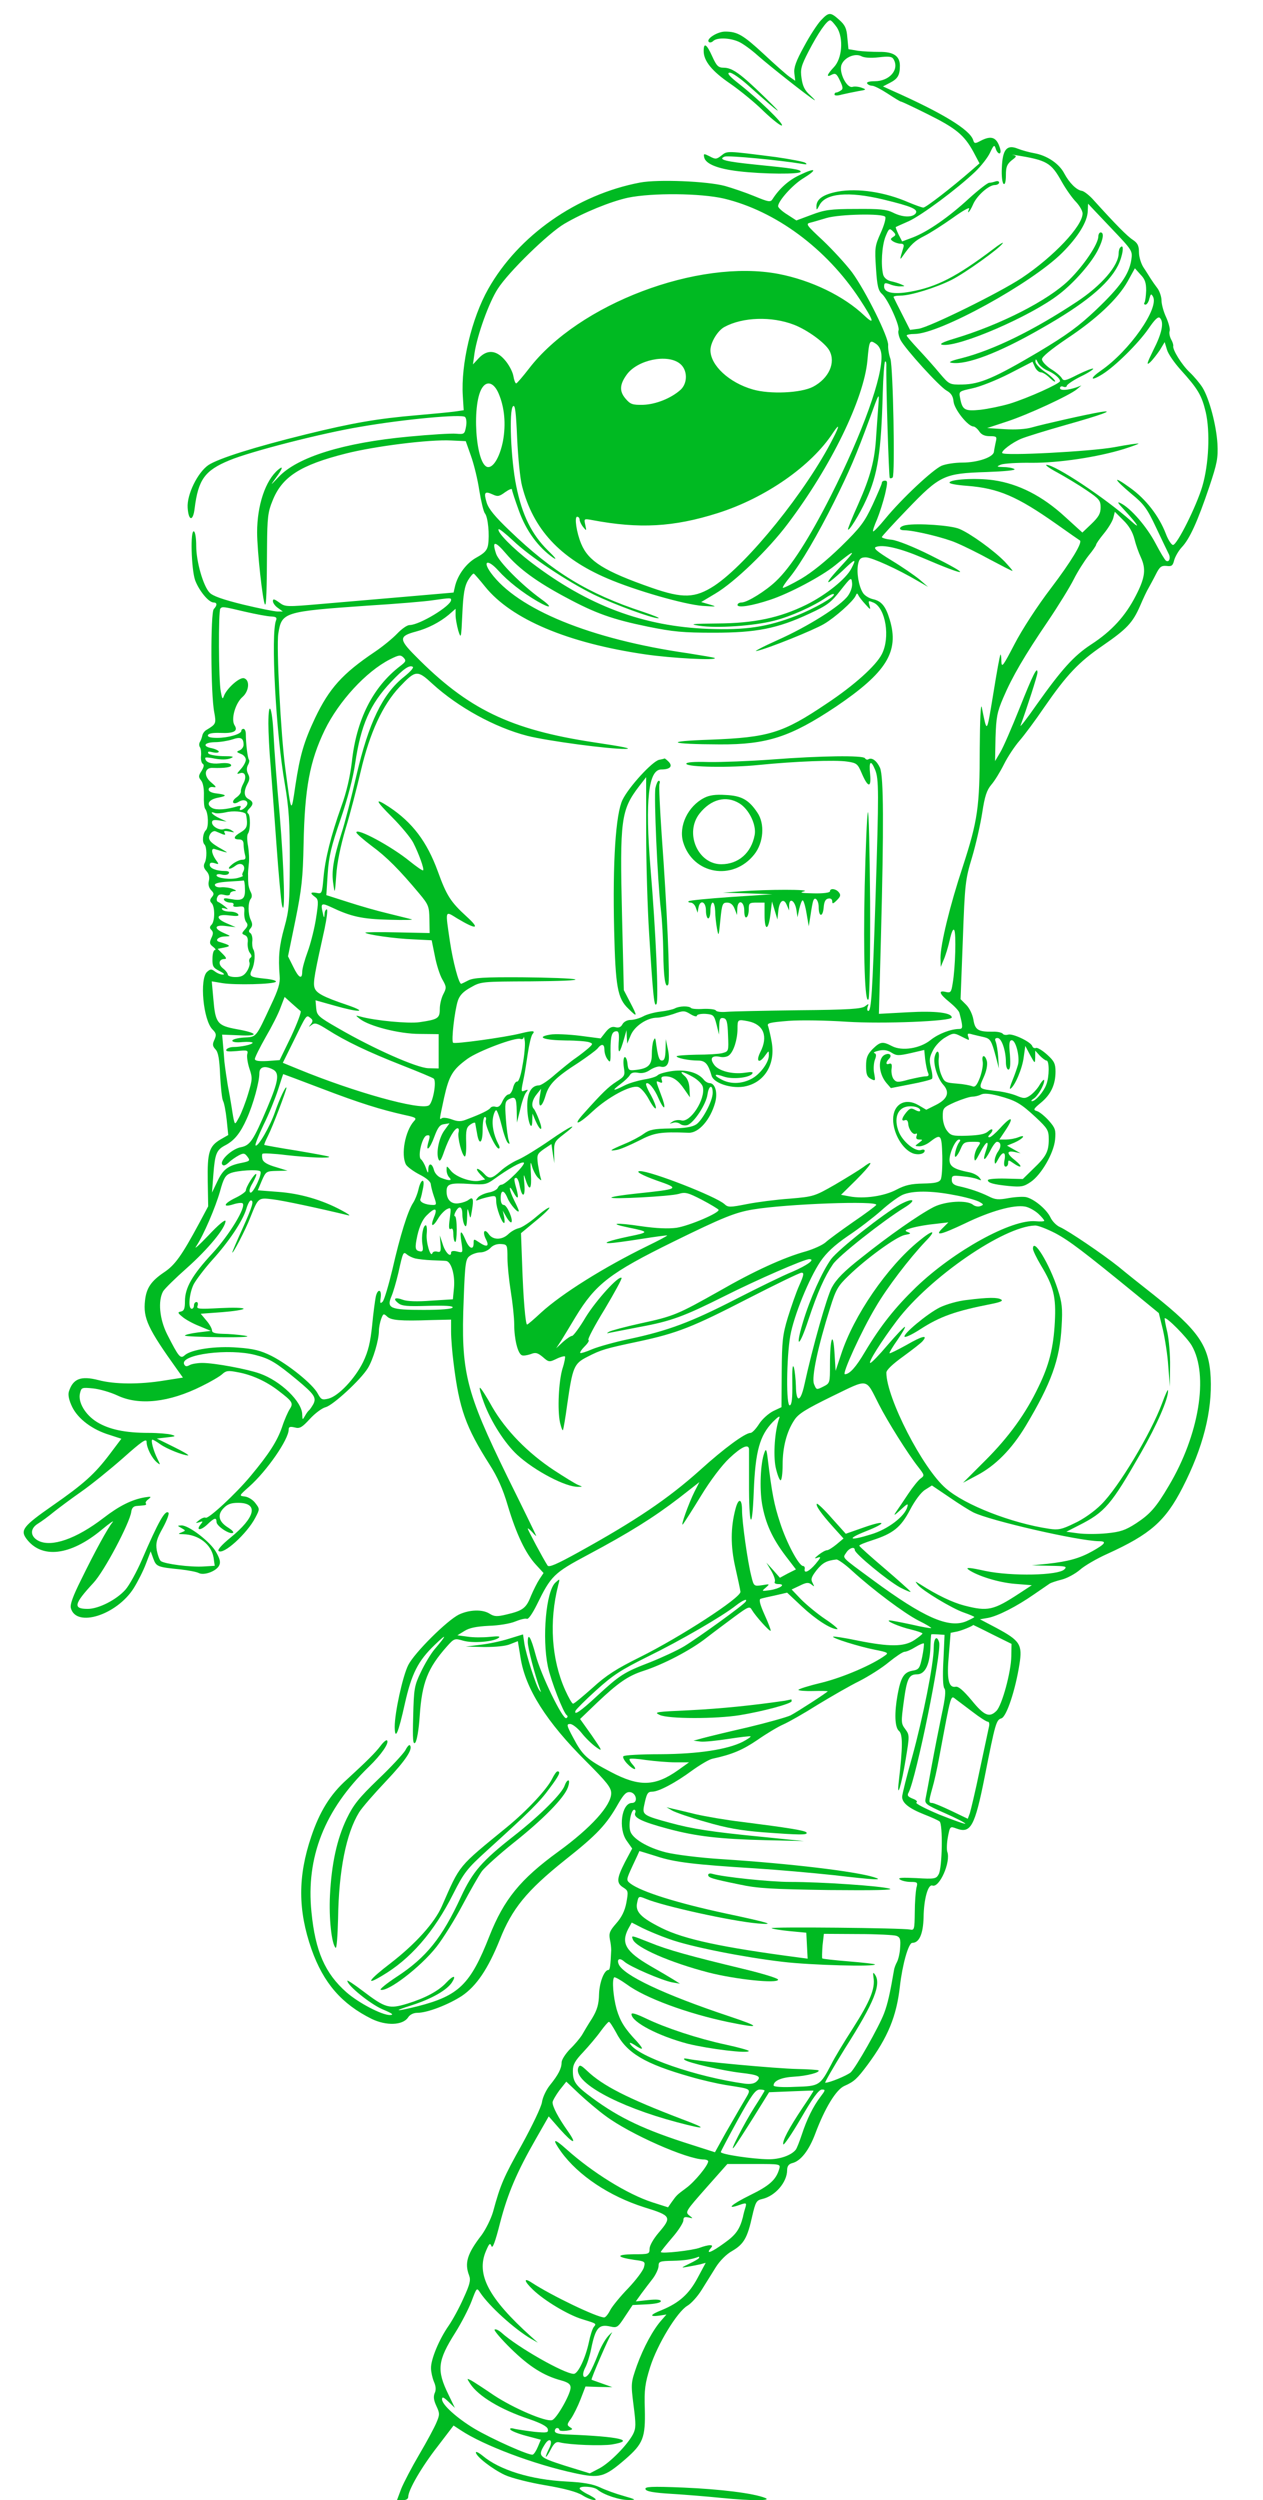 <?xml version="1.0" standalone="no"?>
<!DOCTYPE svg PUBLIC "-//W3C//DTD SVG 20010904//EN"
 "http://www.w3.org/TR/2001/REC-SVG-20010904/DTD/svg10.dtd">
<svg version="1.0" xmlns="http://www.w3.org/2000/svg"
 width="560pt" height="1108pt" viewBox="0 0 560 1108"
 preserveAspectRatio="xMidYMid meet">
<g transform="translate(0,1108) scale(0.1,-0.1)"
fill="#00ba22" stroke="none">
<path d="M3640 10990 c-16 -17 -50 -69 -75 -116 -36 -65 -46 -94 -43 -119 l4
-33 -26 18 c-14 10 -65 55 -113 100 -93 86 -118 100 -172 100 -34 0 -86 -33
-72 -46 4 -4 13 -2 19 4 16 16 71 15 111 -2 18 -7 58 -36 89 -64 55 -48 217
-176 248 -195 8 -5 0 4 -17 20 -25 22 -34 41 -39 76 -6 40 -2 55 31 119 42 81
81 138 96 138 5 0 18 -15 30 -32 30 -48 23 -138 -14 -176 -31 -33 -35 -47 -9
-33 16 8 22 4 36 -26 14 -29 15 -38 4 -44 -7 -5 -16 -9 -20 -9 -5 0 -8 -4 -8
-9 0 -5 13 -6 33 0 17 4 50 11 72 15 37 6 38 7 16 15 -13 5 -32 7 -41 4 -26
-8 -63 68 -48 100 14 32 60 50 87 36 12 -7 42 -9 77 -5 43 5 58 4 65 -7 29
-46 -16 -99 -83 -99 -24 0 -37 -4 -33 -10 3 -5 13 -10 22 -10 9 0 40 -16 69
-35 29 -19 55 -35 58 -35 4 0 57 -25 119 -56 125 -62 162 -92 203 -167 l27
-51 -39 -34 c-85 -74 -199 -162 -210 -162 -6 0 -36 11 -65 23 -105 46 -225 64
-314 48 -64 -12 -95 -33 -95 -65 0 -19 1 -19 13 4 27 54 129 63 283 26 128
-31 158 -44 143 -63 -16 -18 -59 -16 -100 5 -28 14 -59 17 -164 16 -113 0
-139 -4 -197 -26 l-67 -25 -40 26 c-23 14 -41 31 -41 37 0 23 64 95 112 124
65 40 56 49 -15 15 -50 -23 -92 -61 -122 -108 -9 -14 -18 -12 -81 14 -39 16
-98 36 -130 45 -79 21 -296 30 -376 15 -280 -53 -539 -234 -673 -471 -74 -131
-122 -333 -113 -475 l4 -63 -41 -6 c-22 -3 -96 -10 -165 -16 -177 -15 -286
-34 -494 -85 -227 -56 -386 -106 -432 -136 -48 -33 -96 -131 -92 -189 4 -60
24 -62 31 -3 16 128 45 168 154 213 93 39 412 121 583 149 190 33 448 57 462
43 6 -6 8 -25 4 -44 -6 -32 -8 -33 -44 -30 -21 2 -116 -4 -211 -13 -288 -27
-491 -90 -575 -178 -39 -41 -39 -41 -13 -5 30 41 35 57 11 37 -57 -47 -94
-158 -94 -278 0 -82 25 -309 35 -320 6 -5 8 62 9 259 1 125 4 152 24 200 42
107 123 159 325 210 130 33 371 63 467 58 l65 -3 23 -65 c13 -36 30 -105 37
-153 8 -49 19 -95 25 -102 14 -17 21 -96 14 -140 -4 -24 -16 -36 -50 -55 -45
-24 -85 -77 -97 -130 l-6 -26 -208 -18 c-114 -10 -282 -24 -373 -32 -162 -14
-165 -14 -192 6 -22 16 -28 17 -28 6 0 -8 10 -22 22 -30 l22 -16 -23 0 c-14 0
-83 14 -154 31 -89 22 -135 38 -148 53 -28 29 -59 138 -59 206 0 33 -4 62 -10
65 -17 10 -12 -166 5 -216 17 -46 60 -99 82 -99 16 0 17 -12 1 -29 -15 -14
-14 -379 2 -458 9 -50 8 -52 -35 -78 -9 -5 -17 -17 -18 -25 -2 -8 -6 -21 -10
-27 -5 -7 -5 -19 0 -25 4 -7 6 -25 4 -40 -1 -14 2 -29 8 -33 7 -4 5 -14 -5
-31 -14 -21 -15 -27 -3 -42 9 -10 14 -36 13 -67 -1 -27 1 -54 6 -60 14 -18 16
-81 3 -94 -14 -13 -18 -53 -6 -64 10 -11 11 -60 1 -80 -7 -13 -5 -24 7 -37 12
-13 15 -28 11 -44 -4 -16 0 -30 10 -41 13 -13 14 -18 3 -31 -9 -11 -9 -18 -1
-26 16 -16 15 -81 0 -96 -9 -9 -9 -15 -1 -23 9 -9 9 -18 0 -36 -9 -21 -8 -27
8 -39 10 -8 14 -14 8 -14 -6 0 -11 -17 -11 -38 -1 -34 3 -41 31 -55 18 -9 25
-16 16 -16 -8 -1 -24 5 -35 13 -17 13 -21 12 -36 -1 -34 -31 -17 -214 24 -255
17 -17 18 -24 9 -45 -10 -21 -9 -29 5 -44 12 -13 17 -44 20 -115 3 -53 8 -104
13 -113 5 -9 12 -46 16 -83 l7 -68 -35 -20 c-50 -30 -58 -57 -56 -185 l2 -111
-40 -75 c-77 -143 -107 -185 -155 -217 -58 -39 -79 -70 -85 -125 -9 -79 12
-124 143 -307 l25 -35 -83 -13 c-110 -18 -220 -17 -292 2 -78 20 -113 6 -131
-52 -4 -15 1 -38 15 -67 26 -53 89 -101 166 -124 l52 -17 -52 -69 c-66 -87
-113 -130 -254 -228 -129 -90 -143 -108 -115 -146 67 -90 194 -76 333 39 36
30 58 45 49 34 -21 -25 -78 -129 -140 -256 -35 -70 -49 -108 -45 -124 23 -89
204 -31 279 88 18 29 43 78 54 108 l21 55 12 -33 c13 -35 19 -37 120 -47 35
-4 72 -11 81 -16 23 -12 76 7 90 32 8 15 5 29 -13 61 -25 45 -120 118 -153
118 -20 -1 -20 -1 0 -12 19 -11 19 -11 0 -19 -17 -6 -16 -8 8 -8 68 -2 124
-45 134 -104 l5 -36 -48 -3 c-59 -4 -174 11 -191 24 -6 5 -14 27 -18 48 -5 32
-1 49 27 99 18 33 29 63 25 67 -14 15 -44 -37 -118 -209 -23 -53 -56 -113 -73
-132 -40 -45 -119 -85 -167 -85 -66 0 -62 21 25 115 48 51 161 265 168 315 2
17 10 25 23 26 11 1 26 2 34 3 8 1 11 4 8 8 -4 3 1 12 11 19 15 12 13 13 -18
8 -56 -10 -111 -37 -181 -91 -121 -93 -231 -131 -289 -101 -36 19 -38 53 -3
75 15 9 48 33 72 53 24 19 79 60 122 90 43 30 126 97 184 148 84 75 105 89
105 72 0 -26 23 -72 46 -91 16 -13 16 -12 2 16 -18 36 -31 85 -22 85 3 0 19
-9 34 -20 29 -21 103 -50 124 -50 6 1 -23 18 -64 38 l-75 37 45 5 c39 4 42 6
20 12 -14 4 -59 8 -101 8 -104 0 -175 15 -229 48 -52 32 -86 89 -75 129 6 24
8 25 58 20 29 -3 77 -17 107 -31 97 -46 230 -31 374 41 39 19 80 43 91 53 17
16 27 17 68 9 63 -11 128 -41 180 -81 63 -48 69 -56 52 -82 -8 -12 -24 -48
-34 -79 -22 -64 -59 -121 -139 -217 -67 -81 -189 -193 -200 -186 -5 3 -18 -2
-28 -10 -19 -15 -19 -15 0 -10 16 6 17 4 6 -9 -23 -28 -1 -29 28 -2 32 31 42
34 42 12 0 -18 59 -57 73 -48 5 3 -5 13 -21 23 -42 26 -50 56 -21 86 17 18 33
24 65 24 92 0 77 -64 -35 -155 -38 -31 -57 -53 -52 -58 20 -20 126 76 163 147
20 38 20 39 0 65 -10 14 -31 27 -46 29 -27 3 -27 3 19 44 78 69 175 209 175
253 0 12 6 14 27 9 22 -6 32 0 67 38 23 25 54 48 70 52 32 8 156 122 187 173
23 37 49 124 49 165 0 15 5 39 10 53 9 24 11 25 26 11 17 -17 57 -21 197 -16
l87 2 0 -54 c0 -29 5 -92 11 -138 25 -204 54 -284 160 -451 34 -53 59 -108 80
-180 38 -127 79 -213 125 -263 l34 -37 -18 -27 c-10 -15 -27 -49 -38 -75 -21
-54 -36 -65 -109 -82 -41 -10 -54 -9 -73 3 -32 21 -90 19 -137 -3 -53 -26
-197 -169 -225 -224 -25 -50 -60 -211 -60 -274 1 -63 16 -28 45 103 30 133 58
189 133 261 55 53 55 46 -2 -21 -16 -19 -43 -64 -60 -100 -29 -60 -31 -74 -34
-195 -3 -105 -1 -128 9 -118 7 8 16 56 20 120 10 146 35 210 120 306 33 37 35
37 73 26 42 -12 132 -5 156 12 11 8 0 9 -39 5 -29 -3 -73 -3 -98 1 l-45 6 31
19 c22 14 52 20 108 23 43 1 96 10 117 19 22 9 45 15 52 12 7 -3 25 24 44 62
63 129 75 141 227 222 182 97 291 165 403 251 l91 71 -22 -43 c-25 -50 -64
-158 -51 -144 5 6 41 62 80 126 42 69 93 136 126 167 53 50 85 65 87 40 0 -7
0 -71 0 -143 -1 -201 14 -232 21 -45 7 178 26 248 85 309 24 24 33 29 28 16
-20 -56 -27 -162 -16 -217 7 -32 17 -58 22 -58 5 0 9 31 9 68 0 79 18 148 52
199 18 28 51 48 167 105 166 80 147 83 208 -36 38 -75 129 -220 175 -278 27
-35 28 -37 10 -50 -10 -7 -35 -38 -55 -68 -20 -30 -44 -66 -54 -80 -13 -19 -8
-17 20 9 30 28 35 30 30 13 -11 -42 -87 -100 -162 -122 -96 -30 -110 -21 -22
14 97 38 90 52 -9 17 l-80 -28 -62 69 c-33 38 -63 66 -66 64 -7 -7 18 -43 72
-103 l46 -51 -31 -26 c-17 -14 -36 -26 -42 -26 -7 0 -23 -9 -37 -20 -20 -16
-21 -19 -5 -13 17 6 15 1 -9 -28 -29 -34 -53 -45 -48 -21 1 6 -2 12 -7 12 -19
0 -74 104 -102 191 -27 82 -36 129 -55 284 -5 43 -8 47 -15 27 -17 -45 -22
-158 -10 -228 15 -85 45 -151 104 -229 l46 -60 -36 -18 -35 -19 -30 34 -30 33
22 -37 c12 -21 19 -42 15 -48 -3 -6 4 -10 16 -10 36 0 8 -20 -37 -27 -38 -5
-38 -5 -19 11 19 17 19 17 -16 11 -36 -5 -37 -5 -48 41 -16 62 -41 239 -41
292 0 52 -16 55 -29 5 -22 -83 -22 -165 -1 -258 11 -49 22 -99 23 -109 3 -26
-265 -200 -446 -290 -103 -51 -149 -80 -210 -136 -43 -38 -81 -70 -86 -70 -5
0 -20 27 -35 60 -61 136 -72 305 -31 465 8 30 8 30 -12 12 -42 -37 -60 -245
-34 -372 14 -65 69 -206 84 -216 5 -4 5 -9 -2 -13 -15 -10 -113 192 -136 280
-21 79 -35 102 -35 57 0 -26 31 -144 54 -208 6 -16 6 -17 -3 -5 -15 21 -58
156 -66 206 l-6 41 -62 -19 c-34 -11 -91 -23 -127 -27 l-65 -8 83 -2 c50 0 95
4 115 13 l33 13 12 -73 c21 -137 115 -285 291 -460 92 -92 111 -116 111 -141
0 -54 -89 -153 -235 -259 -168 -122 -241 -212 -305 -374 -84 -214 -135 -264
-318 -311 -101 -25 -114 -23 -25 5 87 28 154 66 177 101 21 33 6 32 -25 -1
-34 -37 -94 -69 -172 -93 -82 -25 -97 -21 -200 57 -37 28 -67 48 -67 44 0 -21
102 -103 155 -126 45 -19 53 -25 34 -26 -36 0 -138 53 -193 101 -95 84 -138
182 -155 355 -25 243 58 454 254 644 56 54 92 107 81 117 -3 4 -16 -7 -28 -23
-24 -32 -64 -71 -150 -150 -74 -66 -121 -143 -158 -253 -60 -177 -59 -327 1
-499 53 -150 134 -243 267 -309 64 -31 137 -29 161 6 8 13 24 21 42 21 44 0
137 36 197 75 65 44 116 120 168 249 54 137 119 217 289 353 143 113 184 157
237 251 24 41 35 52 52 50 28 -4 36 -48 8 -48 -46 0 -62 -114 -23 -168 l24
-34 -32 -60 c-37 -73 -39 -93 -7 -113 22 -14 22 -18 13 -68 -7 -36 -21 -64
-45 -91 -28 -32 -33 -43 -28 -70 4 -17 6 -39 6 -48 -3 -70 -6 -88 -12 -88 -19
0 -40 -54 -42 -107 -1 -45 -8 -70 -31 -108 -17 -26 -37 -60 -45 -74 -9 -14
-32 -42 -53 -62 -20 -21 -37 -47 -37 -59 0 -26 -14 -54 -52 -101 -16 -20 -32
-53 -35 -75 -3 -21 -44 -106 -89 -188 -81 -145 -95 -176 -128 -298 -9 -31 -32
-77 -50 -102 -65 -84 -77 -125 -56 -180 8 -21 3 -40 -25 -101 -18 -41 -48 -96
-66 -122 -42 -60 -79 -149 -78 -188 0 -16 6 -43 13 -60 9 -20 10 -37 3 -51 -6
-16 -4 -31 8 -57 15 -32 15 -38 0 -73 -9 -22 -43 -85 -76 -141 -33 -56 -69
-125 -80 -152 l-19 -51 25 0 c16 0 25 6 25 15 0 30 59 132 130 223 l71 93 32
-21 c99 -66 323 -151 505 -190 111 -24 131 -19 225 62 79 69 89 95 86 222 -3
86 1 114 24 187 31 98 119 244 165 271 17 10 45 41 63 70 18 29 46 74 63 101
17 27 47 58 73 72 51 30 67 58 88 153 15 65 19 71 45 77 57 13 110 74 110 128
0 17 7 27 23 31 37 9 74 56 102 131 42 112 92 195 129 211 43 19 56 31 103 94
90 122 128 214 143 347 11 97 38 193 55 193 31 0 48 40 50 112 1 83 20 149 39
142 31 -12 83 105 66 150 -3 10 -2 40 3 66 9 47 10 47 37 37 64 -24 82 8 126
229 47 238 51 252 74 259 23 7 62 125 80 239 14 88 3 105 -101 161 l-74 39 35
6 c44 8 128 51 204 104 32 22 64 44 70 48 6 4 30 12 54 18 24 6 60 26 80 43
20 18 75 50 122 71 191 87 257 145 333 293 91 177 132 338 125 488 -7 141 -53
208 -253 367 -55 43 -125 99 -155 124 -70 56 -222 159 -260 176 -15 6 -35 26
-43 44 -17 34 -67 77 -104 88 -12 4 -48 2 -78 -3 -49 -9 -62 -8 -93 8 -37 18
-83 34 -134 45 -20 5 -28 13 -28 27 0 20 4 21 48 16 26 -2 56 -8 67 -13 18 -7
18 -6 7 8 -7 9 -28 20 -45 23 -67 13 -87 26 -87 55 0 32 27 90 42 90 7 0 7 -4
1 -12 -14 -18 -26 -71 -15 -64 5 3 15 19 22 36 11 26 17 30 52 30 38 0 39 0
24 -22 -9 -12 -16 -34 -16 -48 1 -21 5 -17 26 23 28 54 43 57 25 6 -16 -47 -6
-47 19 0 11 23 25 41 30 41 18 0 21 -20 6 -42 -9 -12 -16 -32 -16 -43 1 -17 3
-16 16 8 19 36 35 35 28 -3 -4 -19 -2 -30 5 -30 6 0 11 7 11 16 0 14 2 14 22
0 37 -26 45 -18 11 10 -40 31 -42 46 -5 39 l27 -6 -30 17 -30 17 32 13 c39 17
56 39 18 24 -15 -6 -39 -10 -55 -10 l-29 0 24 36 c44 65 32 73 -21 14 -20 -22
-41 -40 -47 -40 -7 0 -7 4 1 12 20 20 14 33 -7 14 -13 -12 -39 -17 -91 -19
-66 -2 -74 0 -91 22 -11 14 -19 40 -19 63 0 38 2 40 55 64 31 13 65 24 76 24
11 0 28 4 38 9 12 7 37 5 77 -5 78 -21 99 -33 167 -96 52 -49 57 -57 57 -97 0
-54 -11 -76 -69 -131 l-46 -45 -77 2 c-43 1 -78 -2 -78 -7 0 -12 24 -19 93
-26 55 -5 66 -3 97 18 47 32 102 127 108 187 4 43 1 52 -27 84 -18 20 -41 39
-53 43 -18 5 -17 9 17 37 44 36 65 80 65 138 0 35 -6 47 -37 75 -21 19 -43 32
-49 30 -7 -3 -15 1 -17 8 -8 20 -87 57 -107 51 -10 -3 -21 -1 -24 4 -4 5 -24
10 -45 9 -64 -1 -78 8 -85 53 -4 23 -17 51 -32 66 l-25 25 10 262 c9 250 11
268 41 367 17 57 37 146 45 197 11 73 20 100 40 124 15 17 40 58 57 92 17 34
48 80 68 103 21 24 71 91 111 150 99 143 152 199 257 271 109 75 134 102 167
177 14 33 31 69 38 80 6 11 21 38 32 60 17 34 25 39 47 37 23 -3 28 1 34 25 4
15 19 42 34 58 35 37 70 114 122 268 35 105 39 127 36 190 -5 83 -36 200 -66
249 -11 18 -37 49 -57 68 -36 34 -77 101 -73 117 1 5 -3 18 -10 30 -6 12 -9
28 -6 36 3 8 -4 35 -15 60 -12 25 -21 59 -21 75 0 16 -8 40 -17 53 -10 13 -24
33 -31 44 -7 11 -21 34 -32 50 -11 17 -20 47 -20 67 0 29 -6 41 -27 55 -25 16
-77 69 -173 175 -19 22 -43 40 -52 42 -25 3 -57 36 -79 77 -22 43 -76 80 -133
90 -23 4 -55 13 -73 20 -49 20 -68 -3 -71 -85 -2 -36 2 -67 8 -71 6 -4 10 10
10 39 0 36 5 48 25 65 23 17 24 20 8 24 -10 2 -7 2 7 0 143 -23 160 -33 208
-119 18 -32 47 -73 63 -89 16 -17 29 -40 29 -51 0 -56 -129 -192 -270 -286
-100 -66 -409 -218 -457 -225 l-38 -5 -35 69 c-19 37 -36 71 -38 76 -2 4 12 7
31 7 45 0 157 35 227 70 59 30 212 139 226 162 5 7 -14 -4 -41 -25 -164 -124
-252 -169 -370 -190 -74 -13 -115 -4 -115 23 0 17 4 18 26 10 14 -6 35 -10 47
-9 21 0 21 1 2 9 -11 5 -32 11 -46 14 -16 4 -29 15 -33 28 -11 43 -6 128 10
169 15 37 18 39 33 24 14 -14 14 -17 1 -25 -13 -9 -13 -11 0 -20 8 -5 23 -10
33 -10 14 0 17 -5 11 -22 -15 -48 -15 -53 -2 -34 37 53 54 69 96 90 26 13 82
49 126 80 43 31 76 50 73 41 -12 -30 3 -14 17 18 16 39 70 87 97 87 10 0 19 5
19 11 0 6 -7 8 -16 5 -9 -3 -21 -6 -28 -6 -7 0 -47 -31 -89 -69 -91 -84 -184
-148 -249 -173 l-48 -18 -16 31 c-8 17 -14 32 -12 33 2 1 28 13 58 26 58 27
213 142 294 219 26 25 56 63 66 85 16 34 19 36 25 17 3 -11 11 -21 16 -21 6 0
7 10 3 23 -15 49 -38 58 -86 33 -24 -13 -28 -13 -33 3 -14 46 -137 121 -365
222 l-35 16 31 16 c35 18 44 34 44 76 0 43 -29 62 -91 61 -30 0 -73 2 -95 5
l-42 7 -5 51 c-3 41 -10 56 -36 79 -39 35 -46 35 -81 -2z m-430 -790 c229 -55
454 -221 602 -446 62 -95 69 -118 21 -73 -91 87 -236 157 -381 185 -357 68
-887 -133 -1107 -420 -27 -35 -53 -65 -56 -65 -4 -1 -10 15 -13 34 -4 20 -21
51 -38 70 -38 44 -78 47 -115 8 l-26 -28 7 50 c12 80 64 225 103 285 48 75
225 247 295 288 85 50 205 99 283 116 108 22 321 20 425 -4z m1714 -128 c98
-103 98 -103 92 -144 -10 -64 -50 -120 -155 -220 -78 -74 -130 -112 -257 -188
-193 -114 -259 -143 -337 -144 -57 -1 -58 0 -100 49 -23 28 -65 75 -94 106
-29 31 -53 59 -53 62 0 4 16 7 35 7 111 0 520 225 655 360 70 70 112 138 113
185 1 19 1 33 2 32 0 -1 45 -48 99 -105z m-999 47 c4 -6 -5 -38 -20 -71 -26
-58 -27 -67 -21 -157 5 -78 10 -99 27 -114 27 -25 80 -143 73 -161 -3 -8 1
-27 9 -43 22 -41 171 -205 204 -224 20 -11 29 -25 31 -49 4 -35 64 -110 88
-110 6 0 18 -10 26 -22 10 -15 25 -21 47 -21 30 0 32 -2 26 -26 -3 -14 -7 -34
-8 -43 -2 -24 -72 -48 -140 -48 -32 0 -73 -6 -92 -14 -39 -17 -176 -145 -250
-235 -27 -33 -51 -58 -54 -56 -2 3 6 27 18 54 11 27 27 77 35 110 12 53 12 61
0 61 -8 0 -14 -4 -14 -10 0 -5 -19 -49 -41 -97 -36 -77 -54 -101 -141 -186
-64 -62 -127 -113 -176 -142 -42 -24 -78 -42 -81 -40 -2 3 12 24 31 47 48 59
125 191 196 333 69 139 97 204 158 370 42 116 43 118 39 65 -2 -30 -7 -93 -10
-140 -6 -109 -25 -181 -80 -305 -25 -55 -45 -105 -45 -110 0 -17 52 66 81 131
51 112 66 209 73 472 2 73 7 136 10 139 3 4 6 -2 6 -13 -2 -85 11 -498 15
-502 3 -3 8 -2 13 2 11 12 2 486 -10 526 -7 19 -11 46 -10 60 3 34 -100 241
-160 323 -28 37 -86 100 -129 141 -72 67 -78 74 -57 79 13 3 46 13 73 21 59
17 250 21 260 5z m1157 -326 c-1 -24 -4 -48 -7 -53 -4 -6 -2 -10 4 -10 6 0 14
12 17 26 6 22 8 24 16 10 29 -51 -104 -241 -230 -328 -52 -36 -48 -50 5 -17
57 35 160 137 205 202 28 41 43 56 51 48 19 -19 9 -68 -29 -142 -29 -59 -32
-70 -15 -55 12 11 31 36 44 55 l21 35 10 -33 c5 -19 33 -59 61 -90 76 -84 93
-112 111 -187 20 -87 14 -230 -15 -329 -26 -88 -112 -260 -130 -260 -7 0 -22
23 -32 50 -30 78 -88 153 -158 203 -80 58 -76 42 6 -27 55 -45 69 -64 109
-149 25 -53 50 -105 55 -115 11 -19 3 -41 -11 -32 -5 3 -26 38 -47 78 -38 72
-108 154 -154 177 -18 9 -14 2 17 -31 59 -64 74 -89 29 -48 -113 101 -336 249
-375 249 -8 0 14 -16 50 -35 36 -20 93 -54 128 -78 56 -38 62 -45 62 -76 0
-27 -9 -42 -41 -73 l-40 -38 -77 70 c-100 92 -206 146 -317 162 -79 11 -195 4
-195 -11 0 -5 35 -11 78 -14 139 -11 221 -46 397 -170 55 -39 101 -71 103 -72
13 -8 -39 -94 -127 -210 -62 -81 -130 -186 -163 -250 -51 -98 -57 -106 -58
-76 0 19 -2 32 -4 30 -3 -2 -17 -81 -32 -174 -30 -181 -27 -177 -51 -59 -5 20
-8 -59 -9 -183 0 -260 -9 -320 -75 -523 -58 -175 -99 -345 -99 -405 l1 -40 13
31 c8 18 20 57 27 88 8 36 15 52 20 44 9 -14 5 -167 -7 -236 -6 -39 -9 -43
-30 -38 -36 9 -29 -9 16 -45 22 -18 42 -39 44 -48 16 -62 16 -71 -1 -71 -37 0
-92 -21 -127 -49 -47 -38 -127 -50 -171 -27 -42 22 -52 20 -86 -13 -23 -24
-29 -38 -29 -75 0 -36 4 -48 21 -57 21 -11 21 -9 15 24 -4 19 -2 46 3 60 7 18
7 27 -2 30 -7 2 2 7 20 11 22 5 39 2 56 -9 22 -14 31 -14 85 -2 l60 14 4 -41
c3 -23 8 -49 12 -58 6 -14 4 -18 -11 -18 -10 0 -43 -7 -73 -14 -50 -14 -56
-13 -68 2 -7 9 -11 30 -9 45 3 20 0 26 -10 23 -16 -7 -17 6 -1 22 14 14 4 27
-16 19 -35 -13 -32 -83 4 -126 l20 -23 87 17 c49 9 91 20 95 24 4 3 2 25 -4
48 -9 36 -7 48 9 79 10 20 35 46 55 57 32 19 38 20 64 7 16 -8 32 -16 37 -18
4 -2 4 4 0 14 -5 14 -2 16 18 10 13 -3 36 -9 51 -12 29 -7 34 -14 54 -89 l13
-50 -3 50 c-2 28 -7 58 -11 68 -5 12 -3 17 8 17 18 0 37 -56 37 -107 0 -18 5
-33 11 -33 8 0 10 20 7 65 -5 50 -3 65 8 65 18 0 36 -72 28 -107 -4 -15 -15
-47 -25 -71 -10 -24 -14 -40 -9 -37 20 12 53 90 59 140 l7 50 21 -40 c22 -40
22 -40 23 -11 l0 30 20 -22 c12 -12 25 -22 30 -22 13 0 13 -72 -1 -107 -12
-32 -48 -73 -63 -73 -6 0 -3 5 7 11 18 11 47 60 47 81 0 7 -9 -1 -20 -19 -10
-18 -30 -39 -43 -48 -21 -14 -28 -14 -59 -1 -19 8 -59 18 -89 21 -82 10 -81 8
-58 60 13 28 18 56 15 71 -8 32 -25 31 -19 0 3 -14 -3 -46 -12 -71 -14 -36
-22 -44 -34 -39 -9 4 -40 10 -69 12 -51 4 -55 6 -69 40 -8 19 -13 51 -11 69 5
38 -9 45 -18 9 -7 -31 12 -94 38 -123 30 -33 20 -63 -31 -89 l-44 -22 -34 20
c-59 35 -113 5 -113 -63 0 -61 41 -132 87 -150 24 -9 53 -3 53 12 0 4 -7 6
-15 3 -26 -10 -84 37 -101 83 -20 53 -7 98 33 108 28 7 63 -2 63 -16 0 -6 -9
-5 -22 2 -18 10 -24 8 -40 -11 -21 -26 -23 -41 -5 -34 8 3 13 -4 14 -17 2 -25
22 -51 34 -43 5 3 6 -2 3 -10 -4 -11 0 -16 12 -16 17 0 16 -1 -2 -15 -19 -14
-19 -14 2 -15 12 0 32 8 45 18 51 39 54 37 57 -60 1 -49 -2 -96 -7 -105 -7
-13 -25 -17 -78 -18 -53 -1 -80 -7 -118 -27 -54 -29 -145 -42 -208 -30 l-38 7
66 65 c69 69 86 98 33 58 -18 -13 -75 -48 -126 -78 -91 -52 -95 -53 -200 -62
-59 -4 -144 -15 -190 -24 -76 -15 -84 -15 -100 0 -38 34 -325 146 -374 146
-24 0 8 -18 72 -41 107 -37 106 -38 -94 -59 -55 -6 -102 -13 -105 -17 -9 -9
260 5 298 16 29 9 41 6 103 -26 38 -20 71 -40 74 -44 7 -13 -129 -71 -186 -80
-37 -5 -88 -3 -158 7 -113 17 -148 13 -55 -6 93 -19 93 -21 -1 -40 -85 -18
-120 -31 -80 -29 10 0 71 8 134 18 63 10 116 17 118 16 2 -2 -39 -23 -90 -48
-190 -93 -377 -210 -469 -294 -31 -29 -59 -53 -62 -53 -7 0 -17 116 -22 270
l-5 135 65 54 c36 29 63 56 61 59 -3 3 -29 -15 -58 -40 -29 -25 -64 -48 -78
-51 -14 -3 -35 -15 -47 -27 -28 -26 -68 -26 -86 1 -20 28 -29 9 -12 -24 16
-32 3 -36 -33 -11 -21 14 -22 14 -22 -5 0 -33 -20 -25 -36 14 -20 48 -27 44
-18 -11 7 -47 7 -47 -20 -40 -16 4 -26 2 -26 -5 0 -25 -26 0 -37 37 l-13 39 3
-38 c3 -32 0 -38 -14 -34 -10 3 -20 0 -22 -7 -8 -21 -29 49 -25 87 2 20 0 37
-4 37 -12 0 -21 -48 -15 -85 4 -25 2 -32 -9 -31 -24 4 -26 13 -13 73 9 38 22
68 40 86 38 38 51 35 33 -8 -17 -42 -6 -46 18 -6 9 16 26 34 37 41 21 11 22
10 15 -41 -5 -38 -4 -50 5 -45 7 5 11 -3 11 -23 0 -16 3 -32 8 -35 4 -2 7 22
7 55 0 32 -3 59 -8 59 -4 0 -3 9 3 20 16 30 30 24 30 -12 0 -18 5 -40 10 -48
7 -11 10 -1 11 35 1 42 2 45 8 20 7 -29 7 -29 14 14 8 48 4 59 -15 44 -7 -6
-26 -13 -41 -15 -35 -7 -57 14 -57 52 0 34 15 39 106 33 62 -4 72 -2 104 21
65 47 120 78 132 74 13 -5 -80 -98 -98 -98 -7 0 -14 -7 -17 -14 -3 -8 -22 -18
-41 -21 -19 -4 -41 -14 -48 -23 -11 -14 -10 -15 7 -8 11 4 32 10 48 13 24 5
27 3 27 -21 0 -28 25 -96 35 -96 3 0 3 12 0 28 l-6 27 16 -28 c9 -16 19 -26
22 -24 10 10 -19 77 -33 77 -9 0 -14 11 -14 30 0 38 14 39 30 1 11 -28 50 -72
50 -57 0 4 -9 24 -20 46 -23 46 -27 79 -4 37 20 -37 26 -30 14 14 -12 42 -12
49 -1 49 5 0 12 -16 15 -35 11 -56 26 -51 21 7 -4 47 -4 49 5 21 18 -56 28
-45 24 25 -3 52 -2 60 5 33 5 -18 17 -41 26 -50 16 -15 17 -15 12 0 -3 9 -8
36 -12 60 -5 41 -4 45 27 67 l33 22 6 -42 7 -43 -1 47 c-1 45 2 50 41 80 76
58 35 41 -61 -26 -52 -36 -114 -74 -139 -85 -24 -10 -60 -33 -78 -50 -40 -36
-51 -38 -75 -11 -10 11 -23 20 -28 20 -6 0 0 -11 12 -24 l22 -23 -27 -6 c-36
-7 -105 18 -126 46 -17 21 -18 22 -18 2 0 -12 5 -26 12 -33 15 -15 0 -16 -36
-2 -14 5 -28 20 -32 35 -8 31 -24 33 -25 3 0 -20 -2 -19 -11 7 -6 17 -16 33
-21 37 -17 11 5 102 25 106 14 3 16 -1 8 -27 -15 -52 6 -34 26 22 15 40 24 53
43 55 l24 4 -23 -32 c-24 -33 -37 -98 -26 -127 6 -14 12 -5 26 36 21 59 46
101 59 101 5 0 7 -8 4 -19 -5 -22 14 -98 27 -106 5 -3 8 22 7 60 -2 56 1 69
18 81 11 8 21 11 22 7 1 -4 4 -25 8 -45 9 -57 25 -46 25 17 0 30 4 55 10 55 5
0 7 -7 4 -15 -7 -17 43 -125 57 -125 6 0 5 9 -2 21 -20 39 -29 83 -23 116 3
18 10 33 14 33 4 0 15 -30 24 -67 9 -37 21 -72 28 -78 8 -7 9 -5 4 10 -4 10
-10 54 -13 96 -5 70 -4 78 14 88 28 14 33 6 34 -53 l1 -51 15 60 c7 32 19 66
26 74 10 12 9 14 -6 8 -18 -7 -18 -8 -3 64 3 14 10 59 16 99 6 41 15 79 21 87
14 16 3 17 -54 3 -68 -17 -291 -48 -298 -41 -9 8 7 143 21 186 8 24 24 41 57
59 45 26 49 26 267 27 126 1 210 4 196 9 -14 4 -119 8 -235 9 -168 1 -216 -2
-239 -14 -15 -8 -30 -15 -31 -15 -11 0 -37 100 -50 187 -21 143 -23 137 32
103 87 -52 104 -48 41 9 -70 64 -88 92 -127 200 -48 131 -112 216 -216 285
-66 43 -62 30 14 -46 40 -40 82 -91 93 -112 25 -49 50 -118 44 -123 -2 -3 -29
16 -59 40 -82 67 -237 150 -237 128 0 -5 31 -32 68 -60 67 -49 124 -107 211
-211 41 -49 44 -57 45 -114 l1 -61 -142 3 c-79 2 -143 1 -143 -1 0 -8 130 -27
214 -30 l80 -4 14 -69 c7 -38 22 -85 33 -104 19 -33 19 -38 5 -65 -9 -17 -16
-46 -16 -66 0 -42 -8 -47 -90 -59 -50 -7 -198 7 -262 25 -23 6 -23 6 -3 -10
42 -33 176 -67 265 -67 l85 -1 0 -76 0 -76 -46 1 c-52 2 -242 86 -399 177 -89
51 -95 57 -98 89 l-3 35 82 -23 c111 -32 155 -31 59 2 -110 37 -140 54 -146
79 -6 23 2 65 45 258 10 48 15 87 10 87 -5 0 -10 -10 -10 -22 -1 -18 -3 -17
-8 7 -10 42 -6 45 37 25 88 -42 137 -53 257 -56 66 -2 111 -1 100 2 -11 3 -58
14 -105 26 -47 11 -127 34 -179 51 l-94 30 6 95 c5 77 16 122 57 241 31 90 56
185 65 249 25 169 66 262 159 360 55 58 81 76 96 67 6 -4 -12 -23 -38 -44 -96
-76 -157 -203 -212 -439 -22 -96 -51 -210 -66 -255 -36 -114 -45 -170 -36
-225 6 -45 7 -43 13 39 3 53 19 130 41 205 20 65 50 181 68 258 40 170 97 292
171 371 72 76 79 77 147 14 113 -103 276 -193 420 -230 92 -23 361 -59 435
-58 35 1 -11 10 -138 29 -372 56 -561 147 -794 384 -73 73 -72 87 3 107 53 14
105 41 145 74 l31 27 0 -29 c0 -15 6 -46 12 -68 12 -38 13 -35 18 75 4 89 10
122 25 148 11 18 22 31 26 30 3 -2 26 -28 50 -58 116 -144 366 -250 710 -300
116 -17 321 -28 308 -16 -2 2 -56 11 -119 21 -432 62 -756 195 -874 357 -38
53 -13 61 33 10 43 -48 109 -99 174 -137 61 -35 70 -28 14 12 -83 60 -185 163
-197 198 -20 59 -6 60 44 1 57 -67 138 -126 266 -194 130 -70 206 -97 362
-129 113 -23 157 -27 293 -27 188 0 282 18 425 85 78 36 95 49 137 103 46 58
48 60 51 33 2 -16 -5 -39 -18 -57 -32 -45 -178 -137 -313 -197 -67 -30 -108
-52 -92 -48 48 10 252 92 299 120 48 28 130 101 140 125 5 12 7 12 12 2 3 -7
17 -25 31 -40 23 -26 24 -26 18 -4 -6 21 -5 21 19 11 53 -25 74 -154 36 -228
-26 -51 -122 -138 -246 -220 -193 -130 -255 -149 -514 -159 -211 -7 -186 -20
41 -21 210 -1 314 33 515 167 225 152 282 244 239 386 -18 60 -37 83 -76 91
-16 4 -36 16 -43 28 -19 30 -29 92 -21 128 5 23 12 29 34 29 26 0 141 -52 231
-105 l45 -26 -38 33 c-22 18 -77 56 -125 85 -65 40 -81 54 -68 59 31 12 105
-5 204 -47 210 -90 227 -84 36 11 -74 37 -145 65 -170 68 -24 2 -44 8 -44 12
0 3 51 59 113 123 145 151 163 159 350 165 83 3 133 8 125 13 -7 5 -29 9 -48
9 -32 1 -33 2 -12 11 13 5 74 9 135 8 121 -1 293 25 410 61 38 12 67 23 65 24
-1 2 -50 -5 -108 -16 -106 -19 -488 -39 -496 -26 -6 9 44 47 85 64 19 8 106
35 194 60 160 45 226 69 157 58 -61 -10 -259 -55 -304 -68 -27 -8 -72 -11
-121 -8 l-78 5 88 29 c92 30 276 115 310 143 l20 17 -20 -8 c-41 -14 -75 -16
-75 -4 0 7 7 10 15 6 8 -3 15 -1 15 4 0 5 27 24 61 41 34 16 59 33 56 35 -3 3
-33 -9 -68 -26 -55 -28 -63 -30 -71 -16 -5 9 -27 28 -49 41 -21 14 -39 33 -39
43 0 11 41 44 110 91 133 88 226 176 270 254 l32 58 25 -28 c20 -20 25 -37 25
-70z m-1562 -152 c60 -23 138 -80 157 -114 30 -54 -2 -124 -72 -161 -54 -28
-191 -34 -267 -12 -105 30 -188 107 -188 174 0 34 32 87 62 103 81 44 209 48
308 10z m388 -132 c8 -93 -83 -347 -224 -626 -96 -189 -177 -316 -244 -379
-45 -43 -127 -94 -152 -94 -10 0 -18 -5 -18 -11 0 -14 64 -4 145 23 85 28 228
104 287 152 82 67 96 73 48 20 -64 -69 -84 -94 -76 -94 4 0 32 23 62 51 57 55
63 56 39 10 -23 -46 -113 -118 -200 -161 -118 -58 -231 -82 -395 -83 -114 -1
-126 -3 -80 -10 78 -12 241 -1 331 22 76 19 177 65 232 103 16 11 31 18 34 15
9 -10 -88 -65 -167 -96 -129 -50 -224 -64 -389 -58 -289 11 -534 103 -785 294
-84 64 -155 137 -145 148 3 2 31 -20 63 -50 75 -72 243 -183 359 -240 93 -45
258 -105 286 -105 9 1 -22 13 -69 29 -241 79 -399 175 -590 359 -65 62 -93 96
-102 124 -14 46 -9 53 26 37 23 -11 30 -9 56 10 17 12 30 17 30 12 0 -6 14
-48 31 -95 32 -89 86 -162 152 -208 19 -12 9 1 -24 33 -71 70 -114 156 -140
285 -24 117 -33 338 -14 354 9 8 13 -27 18 -143 4 -84 13 -179 22 -212 49
-190 167 -318 377 -408 125 -54 343 -116 423 -122 63 -4 66 -4 32 6 l-38 11
62 37 c85 50 235 194 322 310 192 254 337 553 353 723 8 90 10 93 37 75 14 -9
23 -26 25 -48z m-894 -40 c35 -27 36 -86 4 -116 -42 -38 -110 -65 -166 -67
-48 -1 -57 2 -79 28 -27 32 -26 62 6 106 47 65 179 93 235 49z m1628 -30 c31
-13 58 -35 58 -48 0 -11 -142 -75 -223 -100 -37 -11 -96 -23 -130 -27 -70 -7
-80 -1 -90 52 -6 30 -5 30 54 43 34 7 107 36 164 65 l103 53 11 -24 c6 -13 18
-23 26 -23 9 0 27 -12 41 -26 15 -14 24 -19 22 -12 -3 7 -23 26 -46 41 -23 16
-42 36 -41 45 0 13 3 12 11 -5 6 -12 24 -27 40 -34z m-2432 -101 c27 -62 34
-137 20 -213 -13 -66 -40 -115 -65 -115 -57 0 -76 294 -23 357 21 26 49 14 68
-29z m1484 -200 c-118 -233 -379 -556 -527 -654 -85 -55 -139 -57 -277 -9
-212 74 -281 118 -313 195 -21 50 -31 120 -18 120 6 0 11 -6 11 -13 0 -7 7
-22 16 -33 15 -18 15 -18 9 10 -6 28 -6 28 32 21 207 -39 359 -31 555 31 212
67 417 210 512 357 29 43 29 31 0 -25z m1336 -447 c6 -25 19 -61 28 -80 24
-52 20 -90 -22 -171 -46 -90 -107 -157 -198 -216 -78 -51 -131 -111 -242 -267
-43 -62 -75 -103 -71 -92 28 76 75 222 75 234 0 32 -20 -8 -80 -159 -34 -85
-72 -173 -85 -194 l-23 -39 2 104 c3 91 7 113 34 176 40 94 95 188 199 341 46
68 97 151 114 185 17 34 47 81 65 104 19 23 34 45 34 49 0 4 15 26 34 49 19
23 38 54 42 69 l7 28 37 -37 c26 -25 42 -53 50 -84z m-3030 -270 c0 -26 -140
-111 -184 -111 -11 0 -35 -17 -55 -38 -20 -21 -65 -58 -101 -82 -141 -95 -200
-160 -263 -292 -50 -106 -67 -166 -87 -297 -19 -130 -18 -132 -45 74 -20 150
-40 539 -31 597 15 95 23 98 395 124 130 8 261 19 291 24 78 11 80 11 80 1z
m-913 -52 c48 -11 101 -21 116 -21 21 -1 26 -5 21 -17 -24 -59 -1 -499 39
-726 18 -107 22 -167 22 -340 -1 -190 -3 -218 -24 -294 -23 -82 -28 -132 -21
-216 3 -31 -6 -61 -39 -130 -68 -146 -63 -140 -120 -143 -28 -2 -51 -8 -51
-14 0 -6 18 -9 45 -6 25 2 45 0 45 -3 0 -8 -52 -19 -86 -19 -12 0 -26 -5 -30
-11 -5 -9 8 -10 45 -7 49 5 52 4 47 -15 -2 -11 2 -39 10 -63 14 -41 13 -49 -6
-112 -11 -37 -29 -83 -39 -102 -19 -35 -19 -35 -25 -10 -3 14 -7 41 -10 60 -3
19 -10 60 -16 90 -5 30 -12 78 -15 105 -2 28 -5 66 -7 85 l-3 35 74 -3 c91 -5
87 10 -9 27 -87 16 -95 27 -104 134 l-7 78 48 -8 c57 -9 224 -5 236 6 4 5 -17
11 -49 14 -66 7 -71 10 -57 40 13 26 16 75 6 90 -4 7 -6 24 -4 39 1 14 -3 29
-9 33 -8 5 -8 11 1 21 9 11 9 20 1 37 -13 27 -13 78 0 94 6 7 6 19 -1 31 -5
10 -10 27 -10 38 -1 10 -1 26 -1 34 -1 8 1 31 3 50 3 19 1 55 -3 80 -5 25 -5
49 -1 55 12 15 12 83 1 90 -6 4 -4 12 5 21 20 20 19 31 -3 43 -21 11 -22 35
-4 69 9 16 10 27 2 42 -7 14 -7 26 -1 39 6 10 8 21 5 24 -6 6 -14 73 -14 115
0 12 -5 22 -10 22 -6 0 -10 -4 -10 -9 0 -14 -58 -31 -107 -31 -30 0 -43 4 -41
12 3 8 22 11 54 10 61 -3 81 8 64 34 -17 27 4 99 36 126 28 25 33 73 7 82 -19
8 -78 -45 -90 -78 -6 -17 -8 -14 -14 19 -10 50 -11 359 -2 368 9 10 12 9 110
-14z m687 -241 c-121 -93 -194 -237 -214 -425 -8 -65 -23 -132 -47 -198 -46
-129 -72 -233 -79 -318 -6 -66 -7 -69 -30 -64 -28 5 -31 -1 -7 -18 15 -11 16
-20 4 -96 -7 -45 -24 -112 -37 -147 -13 -35 -24 -75 -24 -88 0 -37 -16 -28
-40 22 l-23 46 33 161 c28 138 33 188 36 334 5 250 27 369 94 508 62 127 183
259 289 313 40 20 47 21 60 8 13 -14 11 -18 -15 -38z m-694 -349 c0 -9 -8 -20
-17 -24 -16 -6 -15 -8 5 -16 12 -4 22 -16 22 -26 0 -9 -10 -28 -22 -41 -19
-21 -20 -24 -5 -19 24 9 32 -15 16 -45 -7 -13 -12 -28 -11 -35 1 -6 -7 -18
-20 -27 -25 -18 -16 -36 11 -19 26 16 49 0 32 -21 -15 -18 -36 -22 -25 -5 4 7
0 9 -12 6 -50 -15 -94 -18 -113 -8 -29 16 -16 38 26 46 42 8 39 13 -8 19 -20
2 -34 9 -34 17 0 8 8 13 20 11 16 -3 15 1 -9 21 -34 28 -30 66 7 64 54 -2 88
3 81 14 -4 7 -24 9 -50 6 -39 -4 -64 5 -64 24 0 4 19 2 43 -3 27 -5 52 -5 68
1 20 8 14 10 -33 10 -31 1 -60 6 -64 12 -5 9 1 10 20 5 14 -3 26 -2 26 3 0 4
-13 11 -30 15 -44 8 -36 26 13 27 23 0 58 6 77 12 37 13 50 7 50 -24z m9 -305
c2 -2 5 -18 6 -34 1 -24 -4 -34 -27 -48 -33 -19 -36 -32 -8 -32 14 0 20 -7 20
-22 0 -13 3 -33 6 -45 5 -18 2 -23 -12 -23 -11 0 -30 -9 -44 -20 -28 -22 -14
-28 15 -6 24 18 47 0 34 -26 -6 -10 -6 -18 -2 -19 4 0 -5 -5 -20 -9 -32 -10
-97 -2 -97 11 0 5 11 7 24 3 13 -3 27 -1 30 5 5 7 -2 11 -16 11 -39 0 -68 12
-68 27 0 10 6 12 21 8 21 -7 21 -6 5 16 -19 28 -21 53 -3 46 6 -2 23 -7 37
-11 22 -6 21 -5 -5 10 -54 30 -66 44 -54 66 6 11 17 17 25 14 8 -3 21 -9 31
-13 11 -4 14 -3 9 6 -6 9 0 10 21 6 24 -5 25 -5 10 5 -10 7 -25 9 -33 6 -20
-8 -54 11 -54 29 0 11 8 13 33 9 l32 -5 -32 15 c-31 14 -48 34 -20 23 8 -3 29
-1 48 3 31 8 78 4 88 -6z m-3 -333 c2 -46 -11 -55 -64 -45 -25 5 -33 4 -28 -5
4 -6 16 -11 27 -11 12 0 17 -4 14 -11 -4 -6 4 -9 22 -7 25 3 28 0 26 -26 -1
-17 3 -36 9 -43 8 -10 7 -18 -6 -32 -15 -17 -15 -19 -1 -25 11 -4 16 -15 13
-35 -1 -16 3 -35 10 -44 8 -10 9 -17 3 -21 -6 -4 -8 -13 -5 -21 3 -7 -2 -25
-11 -39 -13 -20 -26 -26 -51 -26 -19 0 -34 5 -34 11 0 6 -10 19 -22 28 -22 18
-18 41 8 41 10 0 7 7 -8 22 l-23 23 30 6 c31 6 27 10 -23 25 -22 6 -3 24 26
24 27 1 27 1 -5 15 -48 21 -42 38 10 31 l42 -5 -37 16 c-56 23 -50 44 9 36 34
-4 44 -3 39 5 -4 7 -20 12 -36 12 -16 0 -32 4 -35 10 -4 6 1 7 12 4 17 -5 16
-4 -1 10 -10 8 -24 17 -29 19 -6 2 -8 11 -4 20 5 13 13 16 32 11 15 -4 25 -2
25 5 0 6 8 11 18 12 12 0 11 3 -7 10 -13 5 -35 8 -49 7 -14 -2 -27 2 -29 9 -3
8 15 13 59 16 35 2 65 4 68 5 3 1 6 -16 6 -37z m247 -542 c4 -3 -15 -54 -42
-112 l-51 -105 -55 -4 c-39 -2 -55 1 -55 9 0 7 22 51 48 97 27 46 57 105 66
131 l18 47 32 -29 c17 -15 35 -31 39 -34z m45 -58 c-11 -14 -11 -14 4 -3 14
11 24 8 70 -21 80 -51 178 -98 328 -157 74 -29 139 -56 143 -60 14 -12 -4
-110 -22 -119 -40 -22 -330 59 -576 160 l-71 29 46 93 c59 121 58 121 76 106
12 -9 12 -15 2 -28z m939 -181 c-7 -45 -17 -74 -24 -73 -6 1 -14 -11 -18 -27
-4 -17 -13 -30 -20 -30 -7 0 -19 -13 -27 -30 -9 -21 -18 -28 -30 -25 -9 3 -19
1 -23 -4 -6 -10 -40 -27 -104 -51 -26 -11 -40 -11 -67 -1 -19 7 -38 9 -44 6
-13 -8 -13 -14 9 90 22 99 38 125 104 173 49 35 212 96 234 88 7 -3 14 0 15 7
0 7 3 -1 5 -18 2 -16 -2 -64 -10 -105z m-1106 -20 c29 -16 24 -51 -26 -169
-62 -146 -76 -167 -117 -175 -39 -7 -94 -58 -83 -76 5 -8 13 -6 29 8 11 11 32
25 45 32 21 11 26 10 38 -6 13 -17 11 -20 -24 -27 -62 -12 -84 -29 -109 -82
l-24 -50 6 80 c7 92 14 109 52 129 41 21 68 55 96 118 29 64 56 163 56 202 0
29 25 35 61 16z m215 -84 c170 -65 261 -93 367 -117 52 -11 56 -14 42 -28 -39
-44 -58 -148 -35 -192 6 -10 33 -30 60 -44 30 -15 50 -32 50 -43 1 -9 7 -34
14 -54 12 -34 12 -38 -3 -38 -34 0 -62 13 -57 26 3 7 8 29 12 50 9 47 -11 39
-21 -9 -4 -17 -14 -43 -23 -57 -24 -36 -58 -146 -92 -295 -17 -71 -36 -135
-43 -143 -11 -11 -13 -8 -9 18 5 38 -14 40 -22 3 -3 -16 -11 -72 -16 -127 -8
-75 -17 -114 -40 -162 -36 -73 -108 -150 -153 -162 -29 -7 -33 -5 -48 22 -21
41 -130 129 -205 167 -48 24 -80 32 -150 37 -98 8 -206 -8 -235 -34 -19 -17
-26 -9 -78 93 -34 68 -41 148 -18 190 7 12 55 59 107 105 93 83 170 176 170
207 -1 9 -33 -18 -76 -64 -42 -44 -66 -65 -54 -48 33 50 85 171 106 245 15 55
23 70 46 79 29 12 123 18 132 8 11 -10 -33 -101 -44 -94 -7 4 -4 19 10 42 11
20 19 38 16 40 -6 6 -46 -57 -46 -73 0 -5 -20 -20 -45 -32 -54 -26 -60 -45
-10 -29 19 6 38 8 41 4 16 -16 -59 -140 -134 -221 -90 -97 -122 -153 -122
-213 0 -32 -4 -42 -17 -45 -16 -3 -16 -6 5 -23 12 -11 46 -30 74 -41 l53 -22
-58 -7 c-31 -4 -57 -10 -57 -14 0 -3 71 -6 158 -7 104 -1 140 2 107 7 -27 4
-71 8 -97 8 -35 1 -48 5 -48 15 0 8 -11 28 -25 44 l-25 30 95 7 c52 4 95 11
95 15 0 5 -47 6 -105 3 -95 -5 -105 -4 -99 10 3 10 1 17 -5 17 -6 0 -11 -7
-11 -15 0 -8 -4 -15 -10 -15 -17 0 -11 69 9 109 11 20 47 68 81 106 74 81 136
174 152 227 6 21 15 38 20 38 15 0 8 -25 -37 -125 -25 -55 -45 -102 -45 -105
0 -12 59 100 80 155 35 88 35 88 99 80 45 -5 208 -40 336 -71 11 -2 -2 7 -30
22 -87 47 -185 75 -281 82 l-91 7 18 43 c18 41 20 42 66 43 l48 1 -52 16 c-35
10 -55 21 -59 34 -3 11 -3 22 0 25 3 3 51 1 106 -6 99 -11 197 -15 189 -7 -2
2 -67 14 -144 27 -77 12 -141 24 -143 25 -2 1 6 20 17 42 20 39 81 200 81 211
-1 14 -31 -49 -50 -105 -22 -65 -77 -160 -87 -150 -3 3 13 44 36 92 24 48 52
118 64 155 12 38 22 69 23 69 1 0 78 -29 170 -64z m2805 -472 c46 -8 95 -22
109 -29 22 -12 23 -14 7 -20 -10 -4 -24 -1 -33 6 -27 22 -122 16 -174 -10 -66
-34 -200 -128 -320 -224 -78 -61 -112 -96 -132 -133 -22 -42 -84 -259 -122
-433 -17 -76 -36 -78 -37 -4 -1 32 -5 69 -9 83 -6 17 -8 -7 -7 -69 1 -66 -2
-96 -11 -99 -17 -5 -15 210 2 308 16 90 83 254 134 330 27 39 61 71 122 113
47 31 113 82 147 112 34 31 77 62 95 70 44 19 127 19 229 -1z m-346 -44 c-3
-5 -50 -40 -103 -76 -53 -37 -108 -77 -122 -90 -14 -12 -52 -29 -85 -39 -99
-27 -232 -88 -385 -176 -185 -104 -202 -112 -351 -144 -68 -15 -131 -32 -139
-37 -12 -7 -10 -8 5 -4 11 2 71 14 134 26 137 25 195 47 371 135 147 74 356
165 378 165 29 0 -8 -27 -75 -56 -38 -15 -150 -70 -250 -121 -201 -103 -300
-140 -473 -177 -63 -13 -137 -34 -164 -45 -27 -12 -51 -19 -53 -17 -3 3 6 16
20 30 14 14 21 26 16 28 -5 2 27 63 72 136 44 74 78 136 75 139 -12 12 -112
-98 -159 -174 -27 -46 -55 -83 -60 -83 -6 0 -24 -12 -41 -27 l-30 -28 23 35
c12 19 40 66 63 104 89 146 152 195 435 334 218 107 273 129 351 142 149 25
559 40 547 20z m718 -38 c15 -14 27 -28 27 -32 0 -3 -17 -4 -38 -2 -106 10
-362 -131 -530 -292 -93 -90 -157 -170 -227 -287 -40 -68 -68 -99 -89 -99 -14
0 74 193 137 298 50 86 149 215 220 290 52 53 35 55 -29 2 -140 -114 -289
-330 -345 -503 l-24 -72 -5 80 c-6 101 -20 66 -20 -52 0 -82 0 -83 -30 -98
-30 -15 -30 -15 -41 12 -11 30 17 164 72 338 25 80 34 96 81 141 80 78 212
173 249 181 28 5 30 7 14 13 -16 6 -13 9 20 19 22 6 67 14 100 17 l60 7 -23
-23 c-42 -40 -14 -34 96 18 113 55 217 84 267 75 17 -3 42 -17 58 -31z m76
-87 c62 -33 124 -80 359 -272 l100 -82 18 -73 c9 -40 21 -113 24 -163 l7 -90
1 90 c1 50 -5 117 -12 150 -8 33 -13 61 -12 63 8 7 99 -85 120 -121 76 -131
33 -396 -102 -622 -57 -97 -84 -126 -145 -166 -48 -31 -70 -38 -131 -44 -41
-4 -97 -4 -126 0 l-52 7 55 28 c117 59 143 90 276 322 70 122 122 240 120 276
0 9 -12 -17 -27 -58 -48 -130 -193 -373 -270 -448 -31 -31 -81 -66 -119 -83
-55 -27 -71 -30 -111 -24 -167 25 -373 105 -458 179 -103 88 -264 402 -264
513 0 12 29 39 75 72 41 30 80 60 86 68 25 29 -2 23 -71 -17 -40 -22 -74 -39
-76 -37 -2 2 14 29 36 60 22 32 36 57 32 57 -4 0 -38 -36 -76 -80 -37 -44 -72
-80 -77 -80 -12 0 48 95 118 188 146 192 473 417 612 421 12 1 53 -15 90 -34z
m-2429 -110 c0 -33 7 -100 15 -150 8 -49 15 -115 15 -145 0 -65 16 -129 34
-136 7 -3 24 0 39 5 22 9 31 6 54 -13 26 -23 29 -23 60 -8 18 9 35 13 38 11 2
-3 -2 -27 -11 -54 -17 -57 -23 -183 -11 -239 5 -21 10 -36 13 -34 2 3 11 54
19 114 24 167 30 181 89 211 62 32 81 37 227 68 173 37 240 64 485 190 123 63
230 115 238 115 12 0 10 -11 -10 -56 -14 -31 -36 -95 -51 -143 -23 -76 -26
-105 -27 -241 l-1 -156 -36 -17 c-20 -10 -49 -35 -63 -57 -14 -22 -31 -40 -38
-40 -24 0 -117 -68 -223 -164 -143 -128 -285 -224 -542 -366 -94 -52 -129 -67
-135 -58 -19 29 -88 158 -88 164 0 3 9 -4 21 -17 11 -13 19 -19 16 -14 -2 6
-59 123 -127 260 -186 381 -207 464 -194 788 6 164 9 179 28 192 11 8 32 15
47 15 14 0 34 9 44 20 11 12 28 18 46 17 28 -2 29 -3 29 -62z m-409 -2 c13 -3
47 -7 74 -8 28 -1 56 -2 63 -3 23 -3 40 -63 35 -118 l-5 -52 -97 -6 c-62 -5
-107 -3 -125 4 -35 13 -46 5 -20 -15 15 -13 42 -15 132 -12 76 2 111 0 109 -7
-2 -7 -49 -11 -129 -11 -149 0 -165 7 -142 61 8 19 21 64 30 102 21 95 22 96
38 83 8 -7 25 -15 37 -18z m-708 -428 c63 -16 91 -33 184 -110 77 -64 87 -79
72 -108 -7 -12 -15 -24 -19 -27 -4 -3 -12 -14 -18 -25 -11 -19 -11 -18 -12 6
0 57 -95 149 -188 182 -56 20 -201 47 -255 47 -21 0 -47 -4 -57 -10 -13 -7
-19 -6 -24 5 -16 43 200 71 317 40z m3182 -697 c74 -37 467 -127 558 -128 36
0 28 -12 -29 -44 -57 -32 -108 -46 -199 -56 l-70 -7 80 -2 c71 -1 78 -3 64
-16 -27 -27 -233 -31 -349 -7 -73 16 -90 17 -76 6 40 -28 133 -57 206 -63 l75
-6 -55 -36 c-116 -76 -140 -81 -245 -54 -53 14 -120 46 -195 94 -24 15 -24 15
-11 -2 21 -26 152 -105 204 -123 26 -9 47 -18 47 -20 0 -2 -16 -10 -36 -19
-78 -32 -189 17 -414 183 -144 106 -134 96 -118 121 13 21 38 29 38 12 0 -16
146 -136 201 -166 29 -15 49 -23 46 -18 -4 5 -56 52 -117 104 -60 51 -110 96
-110 99 0 4 26 14 57 24 93 30 127 57 168 135 22 42 49 78 67 89 l30 19 77
-52 c42 -29 90 -59 106 -67z m-536 -260 c91 -83 231 -188 294 -220 33 -16 57
-31 56 -33 -2 -2 -42 5 -89 16 -47 10 -89 18 -95 18 -23 0 44 -29 93 -40 28
-7 52 -15 52 -18 0 -3 -17 -17 -37 -30 -45 -29 -108 -30 -252 -1 -57 12 -105
19 -107 17 -7 -6 114 -44 185 -58 56 -11 62 -14 46 -25 -56 -41 -183 -96 -278
-120 -59 -14 -107 -29 -107 -33 0 -3 29 -6 65 -5 36 1 65 0 65 -1 0 -4 -136
-92 -165 -107 -17 -8 -102 -32 -190 -53 -88 -20 -178 -42 -200 -48 l-40 -11
31 -4 c17 -2 73 4 125 12 51 8 95 13 97 11 2 -2 -14 -13 -35 -24 -68 -34 -195
-54 -365 -55 -86 0 -160 -4 -164 -9 -4 -4 3 -18 16 -32 28 -30 51 -34 25 -5
-10 11 -16 22 -13 25 3 3 36 1 74 -5 38 -5 96 -10 129 -10 l60 0 -49 -35
c-102 -72 -172 -74 -297 -8 -107 56 -126 73 -168 153 -29 54 -30 60 -13 60 10
0 33 -18 50 -39 17 -22 46 -50 64 -63 31 -22 30 -19 -18 51 l-52 73 75 72 c93
88 137 119 205 141 90 29 210 92 278 145 36 28 94 71 129 97 60 44 65 46 75
28 16 -27 78 -96 83 -92 2 2 -10 34 -27 71 -21 47 -26 68 -17 71 6 2 36 9 65
15 l52 12 65 -61 c62 -58 129 -101 157 -101 7 0 -16 20 -52 44 -36 24 -84 64
-108 88 l-42 44 36 17 c30 15 39 15 52 5 14 -11 14 -11 5 7 -9 16 -6 26 18 57
27 33 44 42 88 47 7 0 39 -22 70 -51z m-473 -136 c-8 -14 -212 -161 -273 -198
-30 -18 -99 -50 -152 -71 -114 -44 -132 -55 -235 -150 -72 -67 -103 -88 -94
-64 2 5 42 46 91 90 74 67 109 90 230 150 143 70 331 179 390 226 31 24 53 33
43 17z m1094 -145 l85 -42 -1 -55 c-1 -69 -41 -217 -66 -242 -31 -31 -54 -22
-110 47 -37 44 -59 63 -71 60 -31 -6 -40 33 -30 141 l8 98 30 6 c22 5 70 25
70 29 0 0 38 -18 85 -42z m-217 -114 c-4 -71 -2 -117 4 -125 8 -9 4 -44 -12
-118 -12 -58 -32 -159 -44 -225 -12 -66 -24 -131 -27 -145 -5 -23 1 -28 85
-65 50 -22 91 -43 91 -47 0 -3 -51 15 -114 40 -62 26 -109 50 -103 54 7 4 0
11 -16 17 -22 9 -26 14 -18 28 33 63 148 625 135 665 -10 33 -24 19 -24 -25 0
-71 -48 -310 -95 -481 -25 -88 -45 -168 -45 -179 0 -27 30 -51 98 -78 31 -12
62 -26 68 -31 15 -11 12 -206 -4 -234 -11 -20 -17 -22 -99 -17 -64 3 -84 2
-73 -6 8 -6 30 -11 48 -11 30 0 32 -2 25 -27 -3 -16 -7 -64 -7 -108 -1 -75 -2
-80 -21 -76 -32 7 -620 13 -614 6 3 -3 39 -9 80 -13 l74 -7 3 -58 3 -57 -38 5
c-343 45 -510 81 -610 131 -92 46 -117 72 -108 112 6 30 7 30 39 17 76 -32
380 -99 496 -109 84 -7 52 3 -141 44 -215 46 -375 96 -424 133 -19 15 -19 16
10 79 16 34 30 64 30 65 0 0 34 -10 75 -23 81 -27 168 -37 440 -54 96 -6 253
-20 347 -30 187 -22 224 -23 178 -9 -84 26 -367 60 -675 80 -97 6 -207 20
-247 30 -83 21 -151 62 -159 96 -8 30 4 93 18 93 5 0 8 -7 4 -15 -7 -20 29
-38 144 -69 126 -34 231 -46 435 -51 l170 -4 -188 19 c-224 22 -307 35 -406
62 -115 31 -123 36 -116 72 12 58 16 66 37 66 29 0 104 40 177 94 35 25 75 49
90 52 88 19 134 39 199 83 40 28 92 59 115 69 23 10 92 49 152 87 61 37 144
85 185 105 41 21 100 58 131 84 31 25 62 46 70 46 8 0 29 9 48 21 18 11 35 18
37 16 2 -2 -1 -29 -7 -59 -11 -52 -14 -57 -44 -62 -37 -7 -51 -29 -65 -105
-15 -82 -13 -146 6 -162 17 -14 17 -70 -1 -224 -10 -87 12 -17 31 100 17 103
17 106 -2 132 -19 25 -19 31 -7 121 14 104 23 122 59 122 34 0 55 39 59 112 1
35 3 64 4 65 1 1 14 1 30 0 l29 -2 -5 -112z m130 -230 c31 -24 61 -43 67 -43
6 0 8 -10 5 -22 -3 -13 -21 -99 -41 -192 -19 -93 -40 -179 -44 -192 l-9 -24
-73 35 c-40 19 -78 35 -85 35 -16 0 -16 5 1 66 8 27 21 85 29 129 57 304 51
282 77 263 9 -7 43 -32 73 -55z m-1346 -1006 c93 -34 331 -81 503 -101 123
-15 420 -23 409 -11 -3 2 -56 8 -117 13 -62 5 -114 11 -116 13 -2 2 -1 28 1
57 l6 52 151 -1 c83 0 160 -4 171 -8 16 -6 19 -16 16 -52 -1 -24 -8 -53 -14
-64 -6 -11 -12 -27 -13 -35 -17 -100 -28 -150 -44 -192 -23 -61 -125 -240
-148 -262 -17 -14 -93 -46 -113 -46 -4 0 36 69 88 153 130 204 162 285 132
327 -8 12 -9 8 -6 -14 8 -48 -15 -105 -91 -224 -40 -62 -83 -133 -96 -160 -50
-95 -53 -97 -160 -100 -58 -3 -96 0 -96 6 0 21 35 36 91 39 56 3 117 19 108
28 -2 2 -45 5 -94 6 -94 2 -442 34 -485 45 -16 3 -21 2 -15 -4 13 -13 172 -49
250 -58 78 -9 92 -16 71 -37 -11 -11 -27 -14 -54 -11 -215 30 -473 119 -508
176 -5 8 3 6 19 -4 40 -27 44 -22 11 15 -54 57 -74 89 -90 143 -15 54 -21 130
-11 141 3 3 28 -11 56 -31 81 -60 268 -129 450 -167 146 -30 147 -22 6 25
-291 97 -473 183 -492 232 -9 23 5 29 25 11 24 -22 166 -83 212 -92 l35 -6
-30 19 c-16 10 -62 37 -102 60 -108 63 -130 100 -98 163 l16 29 47 -24 c26
-13 79 -35 119 -49z m-236 -413 c47 -92 127 -140 332 -198 48 -14 118 -30 155
-36 124 -20 115 -12 79 -75 -18 -30 -53 -92 -80 -138 l-47 -85 -103 33 c-209
66 -319 118 -440 207 -76 56 -87 72 -87 121 0 28 10 45 46 83 25 27 60 68 77
92 17 23 33 42 37 42 4 0 17 -21 31 -46z m-46 -371 c107 -80 362 -193 436
-193 10 0 19 -4 19 -8 0 -18 -60 -91 -97 -118 -43 -32 -42 -31 -65 -63 l-16
-23 -69 22 c-111 36 -266 132 -382 236 -57 51 -65 47 -23 -12 76 -105 214
-197 369 -246 120 -37 123 -43 63 -113 -23 -27 -40 -57 -40 -71 0 -23 -2 -24
-72 -24 -79 -1 -76 -13 5 -25 47 -6 49 -8 42 -33 -4 -15 -35 -56 -69 -92 -35
-36 -71 -80 -80 -97 -9 -18 -21 -33 -27 -33 -32 0 -234 97 -321 154 -38 25
-35 7 5 -31 51 -49 155 -111 216 -130 68 -21 66 -20 54 -35 -6 -7 -16 -38 -22
-68 -15 -70 -48 -140 -67 -140 -42 0 -251 119 -321 183 -13 11 -26 17 -30 13
-4 -3 29 -42 73 -85 81 -79 144 -119 222 -140 32 -9 42 -17 42 -32 0 -29 -62
-138 -82 -144 -27 -9 -170 52 -258 110 -44 30 -90 60 -101 66 -20 10 -20 10
-4 -15 36 -55 134 -114 260 -156 55 -19 81 -33 84 -45 3 -16 -3 -17 -58 -12
-34 4 -73 10 -88 13 -17 5 -24 3 -20 -3 4 -6 36 -19 71 -28 l64 -17 -13 -31
c-7 -17 -17 -33 -23 -35 -15 -5 -183 70 -260 116 -76 46 -142 105 -142 129 0
13 7 10 29 -11 l28 -27 -28 58 c-54 110 -49 151 30 276 27 43 59 105 72 139
23 61 23 61 38 38 40 -60 150 -160 226 -205 l30 -17 -30 27 c-189 170 -245
276 -200 380 14 33 18 37 24 21 5 -13 17 19 38 102 34 131 74 225 160 375 l56
98 49 -56 c61 -68 80 -72 34 -7 -41 58 -66 106 -66 125 0 7 14 31 30 53 l31
39 57 -54 c31 -29 84 -74 117 -98z m705 112 c0 -2 -20 -35 -44 -72 -46 -72
-118 -212 -91 -178 9 11 47 70 86 132 l69 111 98 4 c53 2 98 4 99 3 1 -1 -20
-34 -48 -75 -62 -93 -91 -148 -86 -163 2 -6 37 45 78 115 52 90 79 127 93 128
17 0 16 -3 -6 -32 -33 -43 -61 -101 -83 -168 -10 -30 -22 -61 -27 -67 -20 -25
-72 -43 -122 -42 -71 1 -211 22 -210 32 1 5 35 69 75 142 61 110 78 134 97
135 12 0 22 -2 22 -5z m65 -347 c-14 -48 -43 -74 -129 -116 -85 -42 -110 -66
-46 -43 29 10 31 9 25 -12 -4 -12 -9 -31 -11 -42 -14 -54 -31 -79 -82 -115
-56 -41 -84 -52 -62 -25 10 12 10 15 -3 15 -9 0 -28 -5 -44 -11 -31 -12 -173
-28 -173 -19 0 3 23 31 50 63 28 32 50 67 50 77 0 14 5 17 23 13 21 -5 21 -5
3 9 -19 15 -15 20 75 122 l94 106 118 0 c118 0 118 0 112 -22z m-355 -393 c0
-4 -19 -15 -42 -26 -39 -19 -40 -20 -12 -15 18 3 43 8 57 11 l26 7 -36 -67
c-38 -71 -81 -110 -158 -142 -53 -21 -58 -31 -12 -25 l32 5 -21 -24 c-38 -42
-81 -122 -110 -202 -27 -77 -27 -80 -15 -176 11 -85 11 -102 -2 -128 -25 -48
-102 -126 -148 -151 l-44 -23 -110 34 c-118 38 -122 42 -89 95 21 33 37 17 19
-18 -8 -16 -15 -33 -15 -37 1 -4 10 9 21 30 16 31 25 38 42 33 45 -11 184 -16
230 -9 108 18 34 35 -190 44 -45 1 -63 6 -63 16 0 7 5 13 10 13 6 0 10 -4 10
-8 0 -5 15 -6 32 -4 28 4 30 7 16 15 -15 10 -15 13 4 39 11 16 30 54 42 85
l22 57 59 -2 60 -1 -45 16 c-25 9 -46 16 -47 17 -4 3 77 189 89 206 6 8 -1 3
-15 -12 -14 -15 -35 -52 -46 -83 -12 -31 -28 -67 -37 -81 -23 -34 -39 -16 -20
22 9 16 21 54 27 84 19 94 34 111 84 100 31 -7 34 -5 66 44 l34 51 63 3 c36 2
62 7 62 14 0 7 -19 9 -56 5 l-55 -6 25 35 c14 19 37 49 51 67 14 19 25 44 25
55 0 20 5 22 63 23 50 1 85 6 115 18 1 1 2 -1 2 -4z"/>
<path d="M4870 10033 c0 -34 -64 -129 -130 -194 -92 -90 -303 -198 -510 -260
-50 -15 -67 -24 -52 -27 72 -12 394 127 518 224 68 52 147 143 174 200 22 44
26 74 10 74 -5 0 -10 -8 -10 -17z"/>
<path d="M4968 9984 c-5 -4 -8 -16 -8 -26 0 -55 -76 -143 -185 -215 -192 -127
-370 -214 -510 -250 -50 -12 -63 -19 -45 -21 66 -10 208 44 393 150 195 110
301 197 344 281 22 44 29 100 11 81z"/>
<path d="M4018 8753 c-32 -5 -38 -23 -8 -23 41 0 176 -32 231 -56 31 -13 98
-46 149 -74 51 -27 95 -50 99 -50 3 0 -13 18 -34 41 -49 50 -153 125 -201 145
-37 16 -186 26 -236 17z"/>
<path d="M3420 7714 c-96 -7 -221 -12 -278 -11 -66 2 -101 -1 -99 -8 5 -15
195 -18 322 -5 159 16 338 23 391 15 42 -6 47 -10 64 -50 28 -66 44 -69 38 -6
-6 58 3 66 22 20 17 -41 17 -97 2 -569 -14 -426 -19 -500 -32 -500 -5 0 -6 8
-3 18 6 15 5 15 -11 3 -14 -12 -71 -16 -294 -18 -153 -2 -296 -5 -320 -7 -23
-2 -45 0 -48 6 -3 5 -28 8 -55 7 -27 -2 -52 0 -55 4 -10 10 -52 9 -72 -2 -10
-5 -38 -11 -64 -14 -25 -3 -60 -12 -76 -21 -17 -9 -42 -16 -56 -16 -15 0 -30
-8 -36 -19 -7 -13 -16 -17 -32 -13 -15 4 -27 -2 -43 -22 l-22 -28 -92 12 c-50
6 -110 9 -132 5 -65 -11 -27 -25 71 -26 47 0 93 -4 103 -8 17 -6 16 -8 -5 -27
-13 -11 -38 -31 -57 -44 -18 -12 -58 -45 -89 -71 -30 -27 -63 -49 -72 -49 -36
0 -55 -38 -52 -103 2 -63 22 -107 22 -51 l1 29 13 -31 c22 -50 36 -49 17 1 -9
24 -20 47 -24 51 -13 13 -7 41 13 65 l19 24 -6 -37 c-8 -53 10 -48 26 7 15 51
45 81 148 147 37 25 74 52 82 61 19 24 31 21 31 -6 0 -13 6 -32 14 -42 12 -17
14 -13 13 41 0 64 6 84 27 84 10 0 12 -14 9 -52 -3 -56 5 -48 25 22 l10 35 1
-30 2 -30 16 38 c17 40 72 77 116 77 13 0 45 7 72 16 44 16 50 16 76 0 16 -10
29 -13 29 -7 0 5 17 9 38 8 35 -3 38 -5 49 -47 l11 -45 1 38 c1 31 4 38 19 35
14 -3 18 -16 20 -75 3 -72 3 -72 -25 -80 -15 -4 -67 -7 -115 -7 -49 -1 -88 -4
-88 -7 0 -8 54 -19 95 -19 32 0 45 -15 60 -67 9 -32 82 -57 140 -49 91 14 144
95 127 196 -5 30 -13 62 -16 72 -7 14 5 17 91 24 55 4 169 2 258 -4 160 -10
465 2 465 19 0 21 -72 30 -194 23 l-129 -7 9 339 c13 494 12 712 -4 751 -14
31 -36 48 -52 38 -5 -3 -11 -1 -15 5 -8 13 -194 11 -415 -6z m-102 -1160 c68
-14 89 -67 53 -137 -21 -42 -5 -53 22 -14 16 22 16 22 16 1 1 -32 -40 -87 -79
-106 -43 -22 -92 -23 -131 -2 -39 20 -32 28 10 13 37 -13 108 -6 125 11 8 10
1 11 -32 6 -55 -8 -117 8 -136 36 -20 28 -10 41 24 35 15 -4 34 -1 42 6 21 16
38 71 38 118 0 42 1 42 48 33z"/>
<path d="M2923 7713 c-30 -6 -135 -120 -163 -178 -30 -63 -44 -274 -37 -575 6
-255 15 -304 63 -350 41 -41 42 -37 7 30 l-27 52 -8 332 c-10 424 -5 466 76
572 l31 40 0 -245 c0 -135 6 -336 13 -446 18 -290 23 -331 33 -314 10 18 -3
320 -27 605 -24 297 -9 434 48 434 39 0 52 14 33 34 -9 9 -17 15 -18 15 -1 -1
-12 -4 -24 -6z"/>
<path d="M2906 7588 c-7 -37 9 -407 24 -538 6 -47 10 -132 11 -190 1 -110 9
-164 22 -143 9 14 -6 348 -29 661 -8 118 -13 220 -10 228 3 8 2 14 -3 14 -5 0
-11 -15 -15 -32z"/>
<path d="M3122 7544 c-72 -37 -114 -125 -93 -196 43 -143 220 -174 315 -55 42
52 48 137 14 186 -38 57 -71 75 -141 78 -44 3 -72 -1 -95 -13z m156 -24 c43
-26 77 -96 68 -141 -15 -79 -72 -129 -148 -129 -104 0 -164 139 -96 225 50 63
117 81 176 45z"/>
<path d="M3848 7480 c-4 -14 -10 -160 -14 -325 -7 -309 1 -532 17 -503 5 10 8
199 7 435 -2 230 -6 407 -10 393z"/>
<path d="M3285 7130 l-80 -6 110 -3 110 -4 -183 -12 c-100 -7 -185 -15 -189
-19 -3 -3 1 -6 9 -6 9 0 19 -10 23 -22 l8 -23 4 23 c7 37 33 27 33 -13 0 -19
5 -35 10 -35 6 0 10 16 10 35 0 19 5 35 10 35 6 0 10 -17 11 -37 0 -21 4 -56
8 -78 7 -38 8 -35 15 38 7 71 10 77 30 77 15 0 26 -9 33 -27 l11 -28 1 28 c2
43 31 35 31 -9 0 -21 4 -33 10 -29 6 3 10 19 10 36 0 27 3 29 35 29 l35 0 0
-55 c0 -72 17 -71 26 3 l7 57 12 -40 12 -40 4 39 c5 46 25 58 38 24 l10 -23 0
23 c1 36 25 21 32 -19 l5 -34 8 38 c5 20 11 37 15 37 4 0 12 -26 17 -57 l10
-58 8 50 c4 28 9 56 12 63 7 22 24 2 24 -28 0 -44 18 -46 22 -3 2 27 8 39 21
41 10 2 17 -3 17 -12 0 -13 4 -12 21 5 16 16 18 23 8 35 -13 16 -39 19 -39 4
0 -6 -30 -10 -72 -9 -55 1 -66 3 -43 9 36 9 -163 9 -280 0z"/>
<path d="M2897 6467 c-4 -10 -7 -38 -7 -61 0 -47 -17 -62 -75 -68 -27 -3 -30
0 -33 30 -2 18 -8 30 -13 27 -5 -4 -6 -24 -3 -45 6 -36 4 -40 -32 -63 -36 -23
-64 -50 -148 -144 -50 -56 -21 -47 43 13 67 62 167 116 200 107 12 -3 33 -27
48 -55 15 -28 29 -45 31 -39 2 6 -8 32 -22 58 -15 25 -24 48 -21 51 9 10 36
-21 55 -66 28 -62 36 -47 10 19 -24 64 -23 60 -5 53 11 -5 13 -2 9 10 -4 12 0
16 16 16 32 0 57 -17 84 -57 l25 -36 -2 39 c-1 25 -9 45 -22 56 -28 24 -10 22
36 -4 22 -12 42 -32 45 -44 14 -54 -56 -162 -96 -149 -11 3 -28 1 -37 -5 -17
-11 -17 -11 1 -6 10 4 24 1 32 -5 7 -6 22 -8 32 -5 29 10 83 92 89 136 6 41
23 46 23 7 0 -36 -45 -121 -73 -140 -19 -12 -50 -17 -114 -18 -73 -1 -93 -5
-118 -23 -16 -12 -55 -33 -85 -45 -66 -28 -74 -34 -35 -27 17 3 60 22 98 41
67 35 94 40 220 35 45 -2 97 58 118 134 12 44 0 86 -25 86 -7 0 -20 7 -27 17
-26 30 -75 44 -135 37 -30 -4 -61 -12 -68 -19 -6 -7 -34 -15 -61 -19 -27 -5
-66 -16 -87 -27 -51 -26 -58 -24 -18 6 19 14 38 32 43 41 6 10 17 13 35 10 18
-4 37 0 55 13 16 10 37 17 46 14 31 -8 44 21 33 74 l-10 48 -1 -47 c-1 -35 -5
-48 -16 -48 -13 0 -18 17 -28 90 -2 11 -4 11 -10 -3z"/>
<path d="M1190 7873 c0 -38 4 -122 10 -188 5 -66 17 -223 26 -350 9 -126 20
-246 24 -265 16 -71 10 164 -10 400 -12 129 -24 288 -27 353 -6 126 -23 161
-23 50z"/>
<path d="M3992 5743 c-74 -41 -274 -199 -307 -243 -39 -54 -94 -176 -125 -280
-36 -120 -16 -112 24 10 41 123 72 193 109 247 24 37 224 194 315 250 58 35
45 48 -16 16z"/>
<path d="M4580 5546 c0 -8 16 -41 35 -73 57 -94 68 -141 62 -252 -6 -113 -25
-190 -72 -286 -57 -120 -132 -223 -236 -327 l-99 -99 62 33 c82 43 154 116
216 219 113 189 151 293 159 440 5 82 2 106 -17 165 -37 114 -110 233 -110
180z"/>
<path d="M4287 5319 c-39 -4 -91 -19 -120 -33 -56 -28 -166 -120 -156 -130 4
-4 35 11 69 33 88 57 156 81 314 112 41 8 55 14 45 20 -16 10 -56 10 -152 -2z"/>
<path d="M2146 4863 c31 -84 93 -180 147 -230 77 -71 216 -144 271 -142 21 0
20 0 -2 9 -12 5 -59 34 -105 64 -117 77 -215 178 -274 280 -26 47 -51 86 -55
86 -4 0 4 -30 18 -67z"/>
<path d="M3480 3543 c-144 -21 -283 -35 -420 -42 -152 -7 -163 -8 -135 -21 38
-18 250 -18 355 -1 104 17 230 51 230 62 0 5 -1 8 -2 8 -2 -1 -14 -3 -28 -6z"/>
<path d="M2981 3056 c14 -8 80 -31 148 -50 92 -27 154 -38 254 -46 162 -12
200 -13 193 -1 -6 9 -82 21 -286 47 -69 8 -161 24 -205 34 -44 11 -91 22 -105
25 l-25 6 26 -15z"/>
<path d="M3140 2771 c0 -12 15 -17 137 -42 83 -18 144 -21 398 -25 203 -2 290
0 270 6 -37 12 -302 30 -442 30 -90 0 -297 22 -345 36 -10 3 -18 1 -18 -5z"/>
<path d="M2806 2485 c14 -36 165 -102 334 -146 120 -31 310 -51 310 -32 0 6
-69 27 -152 47 -241 58 -338 85 -416 117 -86 34 -83 33 -76 14z"/>
<path d="M2800 2154 c0 -35 120 -97 249 -131 93 -23 271 -45 271 -32 0 3 -46
16 -102 28 -125 27 -267 74 -354 116 -42 20 -64 27 -64 19z"/>
<path d="M2564 1917 c-24 -63 171 -171 438 -242 132 -35 139 -30 21 14 -241
92 -351 148 -420 214 -28 26 -33 28 -39 14z"/>
<path d="M3120 10854 c0 -44 36 -89 118 -145 42 -29 110 -84 149 -123 40 -38
76 -66 80 -62 8 8 -103 116 -191 185 -41 32 -54 47 -42 49 10 2 49 -25 93 -65
131 -117 162 -139 63 -43 -107 104 -143 130 -182 130 -23 0 -31 8 -50 50 -25
56 -38 63 -38 24z"/>
<path d="M3199 10391 c-22 -17 -26 -18 -52 -4 -26 13 -28 13 -25 -3 5 -30 59
-52 153 -63 109 -13 275 -14 275 -2 0 10 -34 15 -205 32 -127 13 -164 22 -132
35 16 6 246 -16 342 -32 22 -4 26 -3 15 5 -9 5 -68 16 -130 25 -220 28 -215
28 -241 7z"/>
<path d="M1797 3323 c-9 -15 -62 -73 -120 -128 -87 -84 -110 -113 -140 -175
-43 -90 -67 -199 -74 -340 -5 -100 7 -214 25 -232 5 -5 9 54 11 129 3 215 36
378 93 471 12 20 66 82 120 139 87 92 121 143 105 159 -3 3 -12 -7 -20 -23z"/>
<path d="M2448 3197 c-22 -45 -110 -140 -199 -213 -221 -181 -207 -163 -290
-352 -32 -73 -117 -167 -227 -252 -97 -74 -115 -102 -40 -57 127 74 232 194
318 365 47 93 61 111 148 190 192 174 236 218 278 276 43 57 52 76 36 76 -5 0
-15 -15 -24 -33z"/>
<path d="M2504 3168 c-11 -35 -109 -133 -224 -223 -143 -112 -184 -159 -236
-271 -84 -182 -154 -269 -286 -355 -44 -29 -76 -55 -70 -57 32 -10 177 101
247 190 30 38 82 122 116 186 34 64 73 132 86 150 14 18 77 75 141 126 131
104 224 199 240 245 6 17 7 31 2 31 -5 0 -12 -10 -16 -22z"/>
<path d="M2110 212 c0 -18 73 -74 128 -100 30 -14 110 -34 181 -46 83 -14 139
-29 163 -44 19 -12 44 -22 54 -21 12 0 3 8 -23 22 -24 11 -43 25 -43 29 0 13
62 9 79 -5 27 -23 99 -47 139 -46 35 0 33 2 -23 18 -33 9 -80 26 -105 38 -33
15 -73 22 -150 26 -157 8 -295 51 -370 114 -17 14 -30 20 -30 15z"/>
<path d="M2862 49 c3 -10 35 -16 119 -21 63 -4 161 -12 219 -18 133 -13 225
-13 193 0 -52 21 -199 39 -362 46 -145 6 -173 4 -169 -7z"/>
</g>
</svg>
